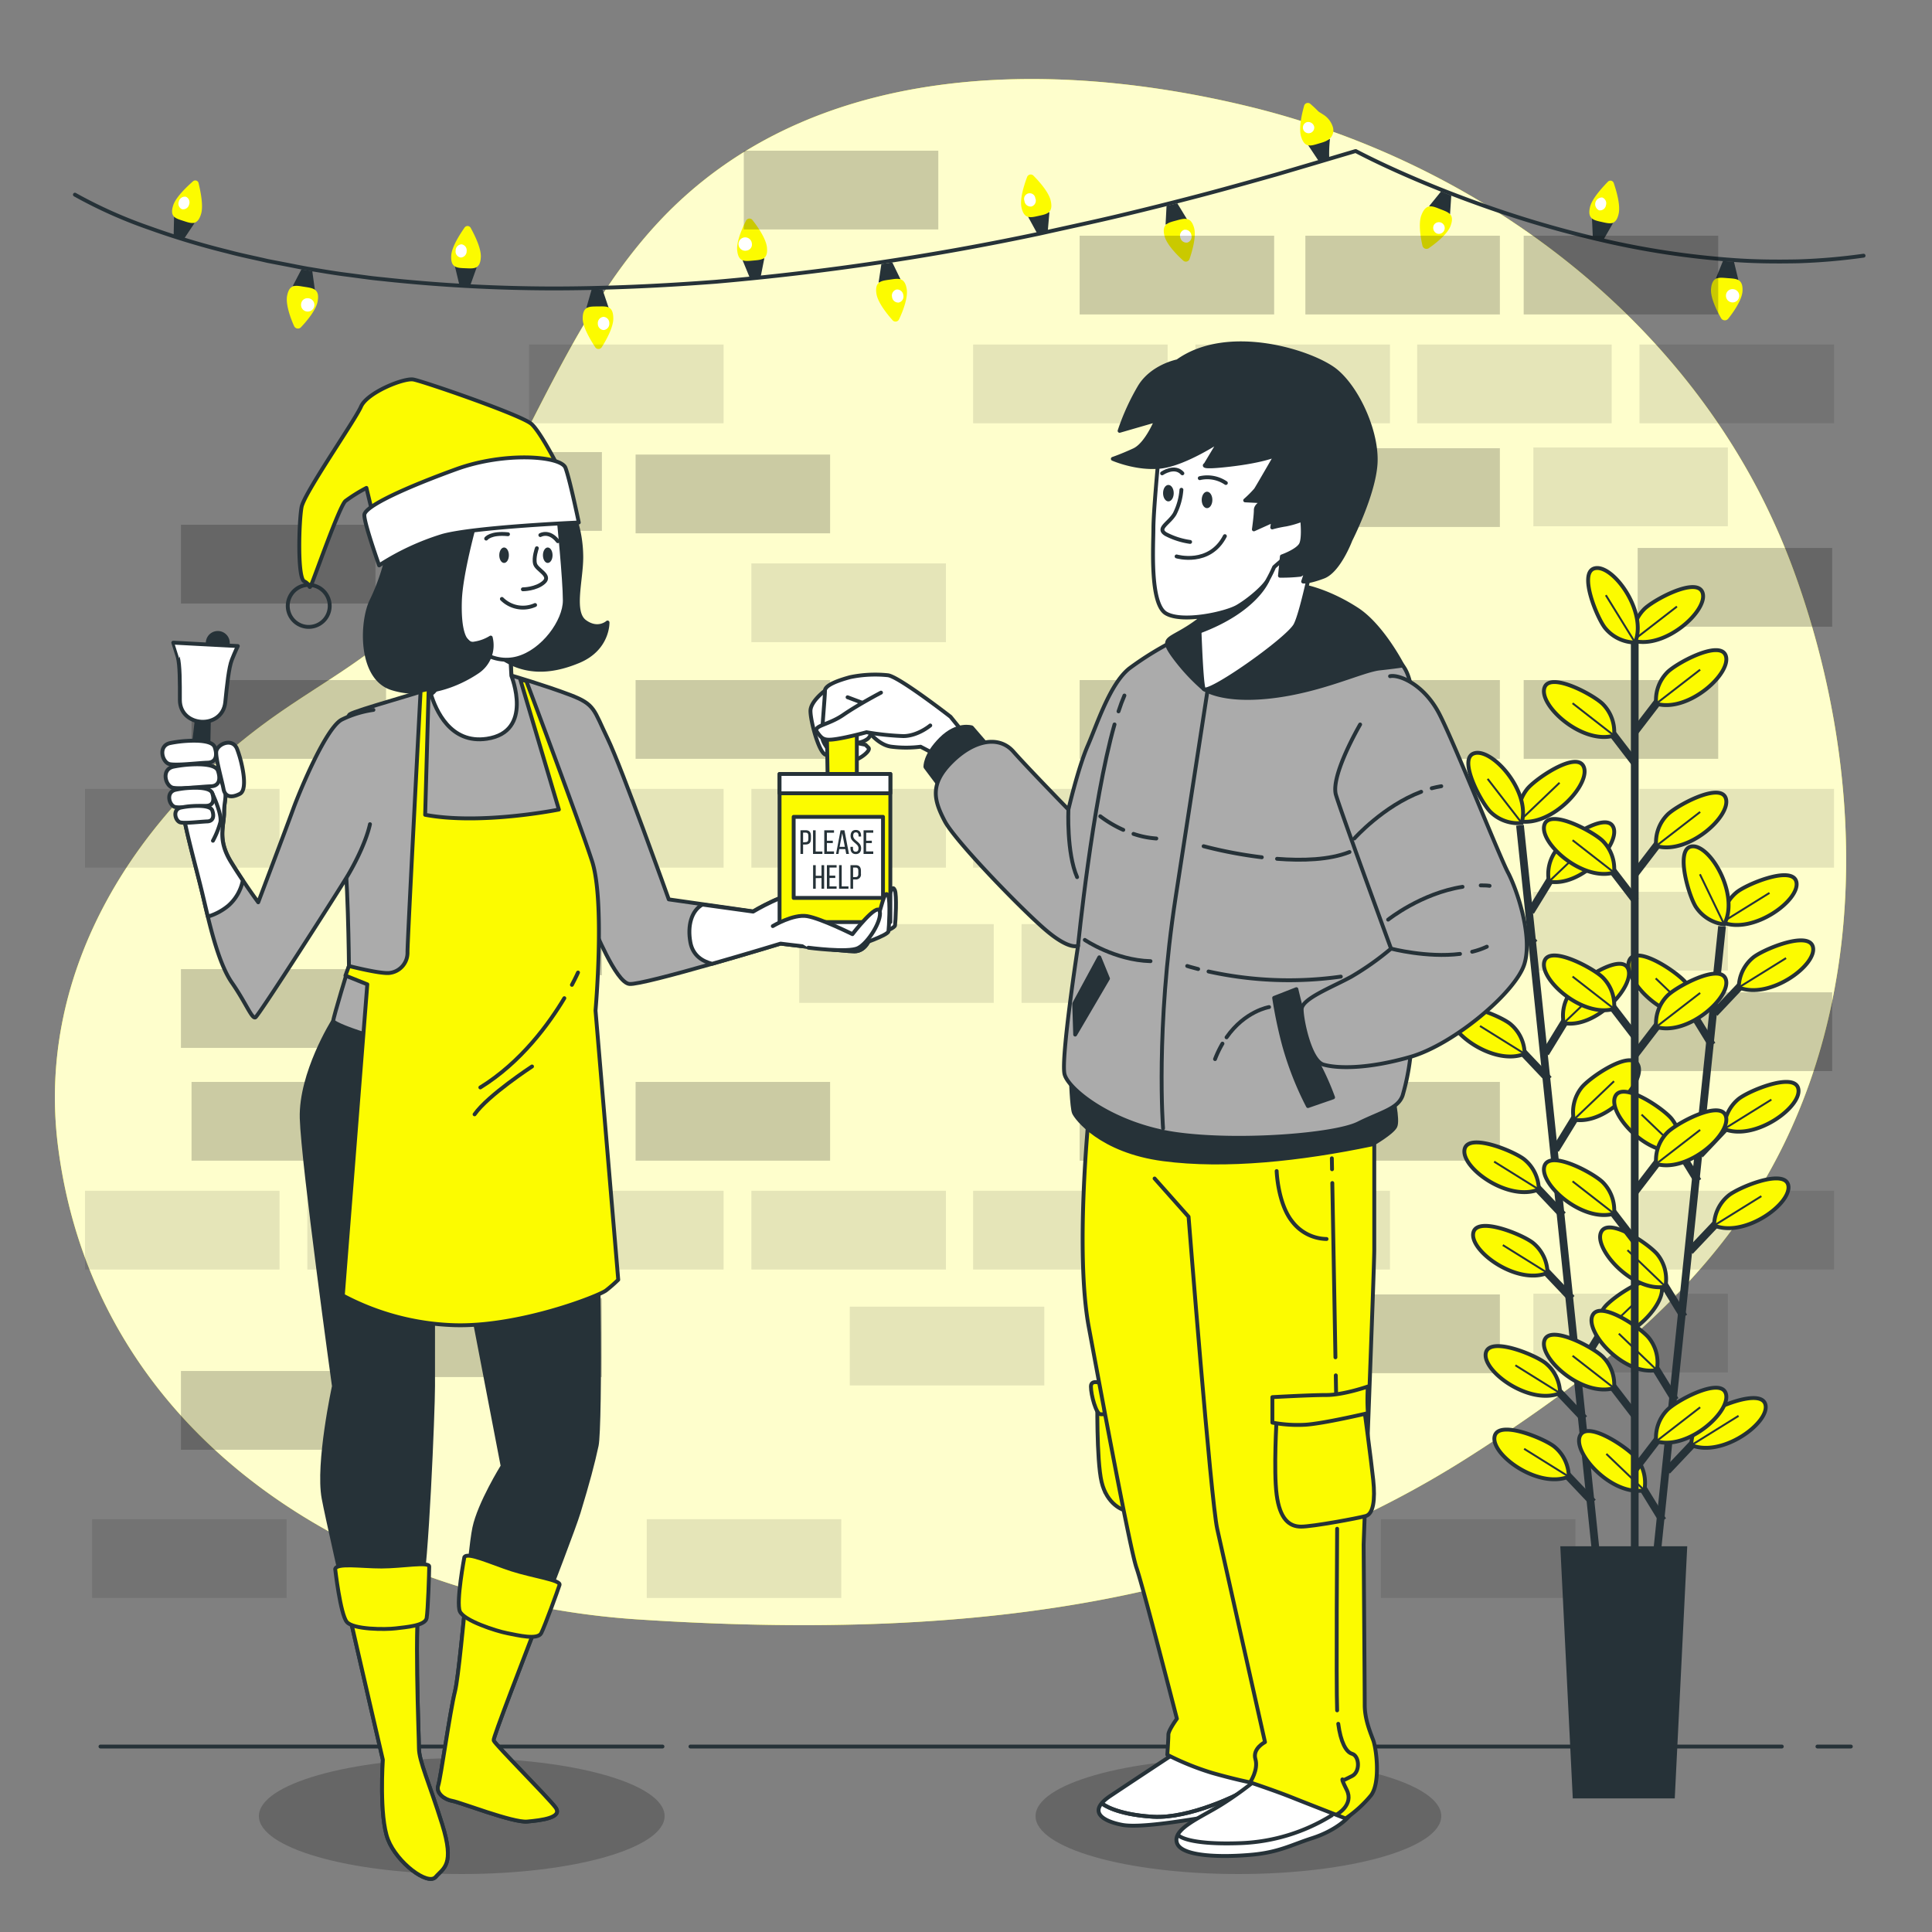 <svg xmlns="http://www.w3.org/2000/svg" viewBox="0 0 500 500"><rect x="0" y="0" width="500" height="500" fill="#808080" stroke="none"/><g id="freepik--background-simple--inject-12"><path d="M455,126.83C428.43,76.13,378,41,323.71,27.69,271.88,15,209.48,15.62,170.47,57.43c-25.69,27.53-36,65.86-58.65,95.59-11.27,14.78-25.37,21.54-40.14,31.88C35.7,210.11,9.23,250.68,15,296.56c9.7,76.71,79.68,117.91,150,122.54,92.94,6.11,159.22-6.31,215.52-42.29,29.25-18.69,58.41-40.87,76.26-71.56,27-46.41,25.89-104.95,8.43-154.78A178.75,178.75,0,0,0,455,126.83Z" style="fill:#FCFB00"></path><path d="M455,126.83C428.43,76.13,378,41,323.71,27.69,271.88,15,209.48,15.62,170.47,57.43c-25.69,27.53-36,65.86-58.65,95.59-11.27,14.78-25.37,21.54-40.14,31.88C35.7,210.11,9.23,250.68,15,296.56c9.7,76.71,79.68,117.91,150,122.54,92.94,6.11,159.22-6.31,215.52-42.29,29.25-18.69,58.41-40.87,76.26-71.56,27-46.41,25.89-104.95,8.43-154.78A178.75,178.75,0,0,0,455,126.83Z" style="fill:#fff;opacity:0.8"></path></g><g id="freepik--Floor--inject-12"><line x1="470.35" y1="452" x2="479" y2="452" style="fill:none;stroke:#263238;stroke-linecap:round;stroke-linejoin:round"></line><line x1="178.69" y1="452" x2="461.13" y2="452" style="fill:none;stroke:#263238;stroke-linecap:round;stroke-linejoin:round"></line><line x1="26" y1="452" x2="171.45" y2="452" style="fill:none;stroke:#263238;stroke-linecap:round;stroke-linejoin:round"></line></g><g id="freepik--Lights--inject-12"><path d="M19.39,50.38A120.69,120.69,0,0,0,38.67,59a204.44,204.44,0,0,0,20.26,6.12c3.41.93,6.88,1.6,10.31,2.41l5.2,1c1.73.34,3.46.69,5.21,1,3.48.56,6.95,1.19,10.46,1.61l5.25.7c1.75.24,3.51.38,5.26.58a417.47,417.47,0,0,0,42.28,2.23c14.12,0,28.23-.66,42.31-1.73A694,694,0,0,0,269,60.47c6.89-1.55,13.8-3,20.67-4.64s13.72-3.35,20.55-5.14S323.81,47,330.6,45.08l10.16-3,5.08-1.51,2.56-.76,1.28-.38.64-.19.32-.1c.1,0,.22-.1.31,0,5.09,2.65,10.22,5,15.44,7.23s10.49,4.29,15.82,6.21a277.8,277.8,0,0,0,32.58,9.62,217.63,217.63,0,0,0,33.58,5.07c5.65.43,11.32.47,17,.36a157.19,157.19,0,0,0,16.92-1.46" style="fill:none;stroke:#263238;stroke-linecap:round;stroke-linejoin:round"></path><path d="M47.65,61.77l-2.71-.87.11-4.85c1.77.56,3.52,1.15,5.3,1.68Z" style="fill:#263238"></path><path d="M52.05,55.33c-.92,3.11-2.54,2.51-4.55,1.85s-3.7-1-2.65-4.11c.73-2.15,3.57-4.79,5.11-6.16a.88.88,0,0,1,1.43.46C51.86,49.4,52.69,53.14,52.05,55.33Z" style="fill:#FCFB00"></path><path d="M48.94,52.93a1.59,1.59,0,0,1-1.86,1.21,1.56,1.56,0,0,1-.8-2,1.6,1.6,0,0,1,1.86-1.21A1.59,1.59,0,0,1,48.94,52.93Z" style="fill:#fff"></path><path d="M78,69.72l2.82.46L81.49,75c-1.91-.33-3.82-.6-5.72-1Z" style="fill:#263238"></path><path d="M74.3,76.57c.6-3.19,2.31-2.68,4.48-2.34s4,.5,3.44,3.7c-.35,2.26-2.89,5.25-4.38,6.81a1.08,1.08,0,0,1-1.69-.28C75.26,82.54,73.88,78.81,74.3,76.57Z" style="fill:#FCFB00"></path><path d="M77.93,78.63a1.64,1.64,0,0,1,1.76-1.45,1.73,1.73,0,1,1-1.76,1.45Z" style="fill:#fff"></path><polygon points="121.72 73.81 118.87 73.68 117.74 68.96 123.36 69.23 121.72 73.81" style="fill:#263238"></polygon><path d="M124.44,66.51c-.14,3.24-1.87,3-4,2.91s-3.87-.07-3.66-3.31c.15-2.28,2.26-5.49,3.46-7.23a.93.93,0,0,1,1.56.07C122.8,60.77,124.54,64.22,124.44,66.51Z" style="fill:#FCFB00"></path><path d="M120.77,65a1.62,1.62,0,0,1-1.53,1.65,1.57,1.57,0,0,1-1.32-1.79,1.61,1.61,0,0,1,1.52-1.63A1.57,1.57,0,0,1,120.77,65Z" style="fill:#fff"></path><path d="M153.09,75c.95,0,1.9,0,2.86,0l1.55,4.6c-1.92.09-3.84.09-5.76.11Z" style="fill:#263238"></path><path d="M150.8,82.44c0-3.24,1.73-3.11,3.92-3.13s3.94-.29,4,3c.08,2.29-1.83,5.73-3,7.55a1,1,0,0,1-1.68,0C152.89,88.08,150.83,84.73,150.8,82.44Z" style="fill:#FCFB00"></path><path d="M154.72,83.79A1.63,1.63,0,0,1,156.17,82a1.59,1.59,0,0,1,1.52,1.66,1.63,1.63,0,0,1-1.44,1.76A1.6,1.6,0,0,1,154.72,83.79Z" style="fill:#fff"></path><polygon points="196.87 71.59 194.03 71.85 192.18 67.35 197.81 66.83 196.87 71.59" style="fill:#263238"></polygon><path d="M198.48,64c.34,3.22-1.41,3.24-3.55,3.43s-3.86.5-4.15-2.72c-.21-2.28,1.39-5.81,2.33-7.68a1,1,0,0,1,1.58-.14C196,58.54,198.23,61.71,198.48,64Z" style="fill:#FCFB00"></path><path d="M194.58,63a1.57,1.57,0,0,1-1.27,1.83A1.73,1.73,0,1,1,194.58,63Z" style="fill:#fff"></path><polygon points="228.1 68.32 230.93 67.91 233.06 72.3 227.38 73.13 228.1 68.32" style="fill:#263238"></polygon><path d="M226.82,76c-.47-3.2,1.29-3.32,3.45-3.63s3.88-.72,4.39,2.47c.36,2.27-1.07,5.9-2,7.82a1,1,0,0,1-1.64.24C229.61,81.32,227.15,78.27,226.82,76Z" style="fill:#FCFB00"></path><path d="M230.86,76.82a1.59,1.59,0,0,1,1.2-1.9,1.62,1.62,0,0,1,1.72,1.48,1.58,1.58,0,0,1-1.2,1.9A1.61,1.61,0,0,1,230.86,76.82Z" style="fill:#fff"></path><path d="M271.17,59.74l-2.78.61-2.34-4.28c1.85-.34,3.69-.78,5.54-1.19Z" style="fill:#263238"></path><path d="M271.94,52c.68,3.16-1.05,3.4-3.15,3.87s-3.79.91-4.44-2.26c-.46-2.24.75-5.9,1.49-7.87a1,1,0,0,1,1.55-.34C268.86,46.86,271.45,49.73,271.94,52Z" style="fill:#FCFB00"></path><path d="M268,51.44a1.58,1.58,0,0,1-1.06,2A1.6,1.6,0,0,1,265.13,52a1.46,1.46,0,1,1,2.82-.58Z" style="fill:#fff"></path><polygon points="301.9 53.28 304.67 52.59 307.21 56.76 301.65 58.13 301.9 53.28" style="fill:#263238"></polygon><path d="M301.37,61.06c-.78-3.15,1-3.43,3.08-4s3.78-1.08,4.6,2c.57,2.22-.51,5.95-1.21,8a1,1,0,0,1-1.6.4C304.67,66.07,301.93,63.28,301.37,61.06Z" style="fill:#FCFB00"></path><path d="M305.46,61.47a1.59,1.59,0,0,1,1-2,1.61,1.61,0,0,1,1.85,1.3,1.58,1.58,0,0,1-1,2A1.62,1.62,0,0,1,305.46,61.47Z" style="fill:#fff"></path><path d="M344,40.85l-2.73.82-2.7-4.06,5.63-1.67A34,34,0,0,0,344,40.85Z" style="fill:#263238"></path><path d="M344.93,32.84A2.92,2.92,0,0,1,344,36a5.06,5.06,0,0,1-1.23.68c-.44.17-.93.31-1.45.46-2.06.62-3.7,1.25-4.61-1.85-.65-2.2.25-6,.82-8a1,1,0,0,1,1.53-.46c.4.35.88.77,1.38,1.25l.76.76c.3.24.75.46,1.08.71A5.78,5.78,0,0,1,344.93,32.84Z" style="fill:#FCFB00"></path><path d="M340.12,32.83a1.47,1.47,0,1,1-1.87-1.23A1.6,1.6,0,0,1,340.12,32.83Z" style="fill:#fff"></path><path d="M372.94,49.55l2.65,1.05-.32,4.85c-1.81-.67-3.6-1.4-5.4-2.11Z" style="fill:#263238"></path><path d="M367.92,55.53c1.22-3,2.81-2.19,4.86-1.39s3.76,1.28,2.62,4.32c-.8,2.15-3.9,4.58-5.67,5.8a1.08,1.08,0,0,1-1.59-.63C367.66,61.54,367,57.65,367.92,55.53Z" style="fill:#FCFB00"></path><path d="M371.06,58.28a1.51,1.51,0,1,1,.78,2.14A1.61,1.61,0,0,1,371.06,58.28Z" style="fill:#fff"></path><path d="M415,62c-.93-.22-1.86-.41-2.78-.64L412,56.49c1.8.46,3.62.86,5.44,1.26Z" style="fill:#263238"></path><path d="M418.92,55.26c-.68,3.16-2.33,2.64-4.41,2.18s-3.77-.78-3-3.92c.56-2.21,3.18-5,4.63-6.51a.91.91,0,0,1,1.49.34C418.3,49.32,419.4,53,418.92,55.26Z" style="fill:#FCFB00"></path><path d="M415.62,53.1a1.56,1.56,0,0,1-1.77,1.33,1.74,1.74,0,0,1,.8-3.32A1.6,1.6,0,0,1,415.62,53.1Z" style="fill:#fff"></path><path d="M445.9,67.54c1,.1,1.9.14,2.85.2l1.15,4.74c-1.95-.11-3.89-.23-5.83-.43Z" style="fill:#263238"></path><path d="M442.82,74.71c.31-3.23,2.08-2.9,4.29-2.73s4,.1,3.85,3.33c-.11,2.29-2.37,5.53-3.74,7.22a1.13,1.13,0,0,1-1.76-.11C444.36,80.53,442.6,77,442.82,74.71Z" style="fill:#FCFB00"></path><path d="M446.68,76.44a1.66,1.66,0,0,1,1.64-1.61,1.72,1.72,0,1,1-1.64,1.61Z" style="fill:#fff"></path></g><g id="freepik--Wall--inject-12"><rect x="394.33" y="176" width="50.34" height="20.38" style="opacity:0.2"></rect><rect x="423.83" y="256.81" width="50.34" height="20.38" style="opacity:0.2"></rect><rect x="337.83" y="176" width="50.34" height="20.38" style="opacity:0.2"></rect><rect x="337.83" y="231" width="50.34" height="20.38" style="opacity:0.2"></rect><rect x="105.43" y="232" width="50.34" height="20.38" style="opacity:0.2"></rect><rect x="424.3" y="204.16" width="50.34" height="20.38" style="opacity:0.1"></rect><rect x="396.83" y="230.81" width="50.34" height="20.38" style="opacity:0.1"></rect><rect x="279.41" y="176" width="50.34" height="20.38" style="opacity:0.2"></rect><rect x="251.84" y="204.16" width="50.34" height="20.38" style="opacity:0.1"></rect><rect x="309.38" y="204.16" width="50.34" height="20.38" style="opacity:0.1"></rect><rect x="164.49" y="176" width="50.34" height="20.38" style="opacity:0.2"></rect><rect x="136.92" y="204.16" width="50.34" height="20.38" style="opacity:0.1"></rect><rect x="194.46" y="204.16" width="50.34" height="20.38" style="opacity:0.1"></rect><rect x="49.57" y="176" width="50.34" height="20.38" style="opacity:0.2"></rect><rect x="46.83" y="250.81" width="50.34" height="20.38" style="opacity:0.2"></rect><rect x="22" y="204.16" width="50.34" height="20.38" style="opacity:0.1"></rect><rect x="79.54" y="204.16" width="50.34" height="20.38" style="opacity:0.1"></rect><rect x="394.33" y="61" width="50.34" height="20.38" style="opacity:0.2"></rect><rect x="423.83" y="141.81" width="50.34" height="20.38" style="opacity:0.2"></rect><rect x="337.83" y="61" width="50.34" height="20.38" style="opacity:0.2"></rect><rect x="337.83" y="116" width="50.34" height="20.38" style="opacity:0.2"></rect><rect x="105.43" y="117" width="50.34" height="20.38" style="opacity:0.2"></rect><rect x="366.76" y="89.16" width="50.34" height="20.38" style="opacity:0.1"></rect><rect x="424.3" y="89.16" width="50.34" height="20.38" style="opacity:0.1"></rect><rect x="396.83" y="115.81" width="50.34" height="20.38" style="opacity:0.1"></rect><rect x="279.41" y="61" width="50.34" height="20.38" style="opacity:0.2"></rect><rect x="251.84" y="89.16" width="50.34" height="20.38" style="opacity:0.1"></rect><rect x="309.38" y="89.16" width="50.34" height="20.38" style="opacity:0.1"></rect><rect x="192.49" y="39" width="50.34" height="20.38" style="opacity:0.2"></rect><rect x="136.92" y="89.16" width="50.34" height="20.38" style="opacity:0.1"></rect><rect x="164.49" y="117.64" width="50.34" height="20.38" style="opacity:0.2"></rect><rect x="194.46" y="145.81" width="50.34" height="20.38" style="opacity:0.1"></rect><rect x="46.83" y="135.81" width="50.34" height="20.38" style="opacity:0.2"></rect><rect x="337.83" y="280" width="50.34" height="20.38" style="opacity:0.2"></rect><rect x="337.83" y="335" width="50.34" height="20.38" style="opacity:0.2"></rect><rect x="105.43" y="336" width="50.34" height="20.38" style="opacity:0.2"></rect><rect x="424.3" y="308.17" width="50.34" height="20.38" style="opacity:0.1"></rect><rect x="396.83" y="334.81" width="50.34" height="20.38" style="opacity:0.1"></rect><rect x="279.41" y="280" width="50.34" height="20.38" style="opacity:0.2"></rect><rect x="251.84" y="308.17" width="50.34" height="20.38" style="opacity:0.1"></rect><rect x="309.38" y="308.17" width="50.34" height="20.38" style="opacity:0.1"></rect><rect x="285.38" y="366.17" width="50.34" height="20.38" style="opacity:0.1"></rect><rect x="357.38" y="393.17" width="50.34" height="20.38" style="opacity:0.1"></rect><rect x="167.38" y="393.17" width="50.34" height="20.38" style="opacity:0.1"></rect><rect x="23.83" y="393.17" width="50.34" height="20.38" style="opacity:0.1"></rect><rect x="206.84" y="239.16" width="50.34" height="20.38" style="opacity:0.1"></rect><rect x="264.38" y="239.16" width="50.34" height="20.38" style="opacity:0.1"></rect><rect x="164.49" y="280" width="50.34" height="20.38" style="opacity:0.2"></rect><rect x="136.92" y="308.17" width="50.34" height="20.38" style="opacity:0.1"></rect><rect x="219.92" y="338.17" width="50.34" height="20.38" style="opacity:0.1"></rect><rect x="194.46" y="308.17" width="50.34" height="20.38" style="opacity:0.1"></rect><rect x="49.57" y="280" width="50.34" height="20.38" style="opacity:0.2"></rect><rect x="46.83" y="354.81" width="50.34" height="20.38" style="opacity:0.2"></rect><rect x="22" y="308.17" width="50.34" height="20.38" style="opacity:0.1"></rect><rect x="79.54" y="308.17" width="50.34" height="20.38" style="opacity:0.1"></rect></g><g id="freepik--Plant--inject-12"><line x1="393.37" y1="213.59" x2="413.19" y2="403.55" style="fill:none;stroke:#263238;stroke-miterlimit:10;stroke-width:2px"></line><line x1="410" y1="367.19" x2="401.01" y2="357.7" style="fill:none;stroke:#263238;stroke-miterlimit:10;stroke-width:2px"></line><path d="M403.74,360.55a10.18,10.18,0,0,0-3.58-7.63c-2.3-2.06-14.44-7.17-15.6-2.89C383.31,354.68,395.74,363.81,403.74,360.55Z" style="fill:#FCFB00;stroke:#263238;stroke-miterlimit:10"></path><line x1="403.74" y1="360.55" x2="392.18" y2="353.34" style="fill:none;stroke:#263238;stroke-miterlimit:10;stroke-width:0.5px"></line><line x1="412.25" y1="388.8" x2="403.26" y2="379.31" style="fill:none;stroke:#263238;stroke-miterlimit:10;stroke-width:2px"></line><path d="M406,382.15a10.16,10.16,0,0,0-3.57-7.62c-2.31-2.06-14.45-7.17-15.6-2.9C385.56,376.29,398,385.42,406,382.15Z" style="fill:#FCFB00;stroke:#263238;stroke-miterlimit:10"></path><line x1="405.99" y1="382.15" x2="394.44" y2="374.95" style="fill:none;stroke:#263238;stroke-miterlimit:10;stroke-width:0.5px"></line><line x1="404.49" y1="314.48" x2="395.51" y2="304.98" style="fill:none;stroke:#263238;stroke-miterlimit:10;stroke-width:2px"></line><path d="M398.24,307.83a10.18,10.18,0,0,0-3.58-7.63c-2.31-2.06-14.45-7.16-15.6-2.89C377.81,302,390.23,311.1,398.24,307.83Z" style="fill:#FCFB00;stroke:#263238;stroke-miterlimit:10"></path><line x1="398.24" y1="307.83" x2="386.68" y2="300.63" style="fill:none;stroke:#263238;stroke-miterlimit:10;stroke-width:0.5px"></line><line x1="406.75" y1="336.08" x2="397.76" y2="326.59" style="fill:none;stroke:#263238;stroke-miterlimit:10;stroke-width:2px"></line><path d="M400.49,329.43a10.16,10.16,0,0,0-3.57-7.62c-2.31-2.06-14.45-7.17-15.6-2.89C380.06,323.57,392.49,332.7,400.49,329.43Z" style="fill:#FCFB00;stroke:#263238;stroke-miterlimit:10"></path><line x1="400.49" y1="329.43" x2="388.93" y2="322.23" style="fill:none;stroke:#263238;stroke-miterlimit:10;stroke-width:0.5px"></line><line x1="400.83" y1="279.38" x2="391.84" y2="269.89" style="fill:none;stroke:#263238;stroke-miterlimit:10;stroke-width:2px"></line><path d="M394.58,272.73a10.19,10.19,0,0,0-3.58-7.62c-2.31-2.06-14.45-7.17-15.6-2.89C374.15,266.87,386.57,276,394.58,272.73Z" style="fill:#FCFB00;stroke:#263238;stroke-miterlimit:10"></path><line x1="394.58" y1="272.73" x2="383.02" y2="265.53" style="fill:none;stroke:#263238;stroke-miterlimit:10;stroke-width:0.5px"></line><line x1="397.15" y1="244.13" x2="388.17" y2="234.64" style="fill:none;stroke:#263238;stroke-miterlimit:10;stroke-width:2px"></line><path d="M390.9,237.49a10.22,10.22,0,0,0-3.58-7.63c-2.31-2.06-14.45-7.16-15.6-2.89C370.47,231.62,382.89,240.76,390.9,237.49Z" style="fill:#FCFB00;stroke:#263238;stroke-miterlimit:10"></path><line x1="390.9" y1="237.49" x2="379.34" y2="230.28" style="fill:none;stroke:#263238;stroke-miterlimit:10;stroke-width:0.5px"></line><line x1="408.49" y1="354.41" x2="415.32" y2="343.27" style="fill:none;stroke:#263238;stroke-miterlimit:10;stroke-width:2px"></line><path d="M413.24,346.61a10.16,10.16,0,0,1,1.92-8.19c1.83-2.5,12.66-10,14.67-6.05C432,336.66,421.74,348.16,413.24,346.61Z" style="fill:#FCFB00;stroke:#263238;stroke-miterlimit:10"></path><line x1="413.24" y1="346.61" x2="423.64" y2="336.67" style="fill:none;stroke:#263238;stroke-miterlimit:10;stroke-width:0.5px"></line><line x1="402.55" y1="297.56" x2="409.39" y2="286.42" style="fill:none;stroke:#263238;stroke-miterlimit:10;stroke-width:2px"></line><path d="M407.3,289.76a10.15,10.15,0,0,1,1.93-8.19c1.83-2.5,12.65-10,14.66-6.05C426.08,279.81,415.81,291.31,407.3,289.76Z" style="fill:#FCFB00;stroke:#263238;stroke-miterlimit:10"></path><line x1="407.3" y1="289.76" x2="417.71" y2="279.82" style="fill:none;stroke:#263238;stroke-miterlimit:10;stroke-width:0.5px"></line><line x1="399.95" y1="272.58" x2="406.78" y2="261.43" style="fill:none;stroke:#263238;stroke-miterlimit:10;stroke-width:2px"></line><path d="M404.69,264.78a10.21,10.21,0,0,1,1.93-8.2c1.83-2.49,12.66-10,14.67-6C423.47,254.82,413.2,266.33,404.69,264.78Z" style="fill:#FCFB00;stroke:#263238;stroke-miterlimit:10"></path><line x1="404.69" y1="264.78" x2="415.1" y2="254.83" style="fill:none;stroke:#263238;stroke-miterlimit:10;stroke-width:0.5px"></line><line x1="396.12" y1="235.95" x2="402.96" y2="224.81" style="fill:none;stroke:#263238;stroke-miterlimit:10;stroke-width:2px"></line><path d="M400.87,228.15A10.15,10.15,0,0,1,402.8,220c1.83-2.5,12.65-10,14.66-6.06C419.65,218.2,409.38,229.7,400.87,228.15Z" style="fill:#FCFB00;stroke:#263238;stroke-miterlimit:10"></path><line x1="400.87" y1="228.15" x2="411.28" y2="218.21" style="fill:none;stroke:#263238;stroke-miterlimit:10;stroke-width:0.5px"></line><path d="M393.2,212.53a10.17,10.17,0,0,1,1.93-8.2c1.83-2.49,12.65-10,14.66-6.05C412,202.58,401.71,214.08,393.2,212.53Z" style="fill:#FCFB00;stroke:#263238;stroke-miterlimit:10"></path><line x1="393.2" y1="212.53" x2="403.61" y2="202.58" style="fill:none;stroke:#263238;stroke-miterlimit:10;stroke-width:0.5px"></line><path d="M393.8,213a10.17,10.17,0,0,1-7.95-2.77c-2.28-2.09-8.61-13.64-4.48-15.22C385.87,193.24,396.23,204.66,393.8,213Z" style="fill:#FCFB00;stroke:#263238;stroke-miterlimit:10"></path><line x1="393.8" y1="212.96" x2="385" y2="201.57" style="fill:none;stroke:#263238;stroke-miterlimit:10;stroke-width:0.5px"></line><line x1="445.66" y1="239.75" x2="425.94" y2="429.72" style="fill:none;stroke:#263238;stroke-miterlimit:10;stroke-width:2px"></line><line x1="430.3" y1="393.49" x2="423.46" y2="382.35" style="fill:none;stroke:#263238;stroke-miterlimit:10;stroke-width:2px"></line><path d="M425.55,385.69a10.19,10.19,0,0,0-1.93-8.19c-1.84-2.49-12.67-10-14.67-6C406.76,375.75,417,387.24,425.55,385.69Z" style="fill:#FCFB00;stroke:#263238;stroke-miterlimit:10"></path><line x1="425.55" y1="385.69" x2="415.72" y2="376.27" style="fill:none;stroke:#263238;stroke-miterlimit:10;stroke-width:0.5px"></line><line x1="435.77" y1="340.77" x2="428.93" y2="329.63" style="fill:none;stroke:#263238;stroke-miterlimit:10;stroke-width:2px"></line><path d="M431,333a10.19,10.19,0,0,0-1.93-8.19c-1.84-2.5-12.67-10-14.67-6C412.23,323,422.51,334.52,431,333Z" style="fill:#FCFB00;stroke:#263238;stroke-miterlimit:10"></path><line x1="431.02" y1="332.97" x2="421.19" y2="323.54" style="fill:none;stroke:#263238;stroke-miterlimit:10;stroke-width:0.5px"></line><line x1="433.53" y1="362.37" x2="426.69" y2="351.23" style="fill:none;stroke:#263238;stroke-miterlimit:10;stroke-width:2px"></line><path d="M428.78,354.58a10.2,10.2,0,0,0-1.94-8.2c-1.83-2.49-12.66-10-14.67-6C410,344.63,420.27,356.13,428.78,354.58Z" style="fill:#FCFB00;stroke:#263238;stroke-miterlimit:10"></path><line x1="428.78" y1="354.58" x2="418.95" y2="345.15" style="fill:none;stroke:#263238;stroke-miterlimit:10;stroke-width:0.5px"></line><line x1="439.41" y1="305.67" x2="432.57" y2="294.53" style="fill:none;stroke:#263238;stroke-miterlimit:10;stroke-width:2px"></line><path d="M434.66,297.88a10.17,10.17,0,0,0-1.93-8.2c-1.83-2.49-12.66-10-14.67-6C415.87,287.93,426.15,299.43,434.66,297.88Z" style="fill:#FCFB00;stroke:#263238;stroke-miterlimit:10"></path><line x1="434.66" y1="297.88" x2="424.83" y2="288.45" style="fill:none;stroke:#263238;stroke-miterlimit:10;stroke-width:0.5px"></line><line x1="443.07" y1="270.42" x2="436.23" y2="259.28" style="fill:none;stroke:#263238;stroke-miterlimit:10;stroke-width:2px"></line><path d="M438.32,262.63a10.21,10.21,0,0,0-1.93-8.2c-1.84-2.49-12.67-10-14.67-6C419.53,252.68,429.81,264.18,438.32,262.63Z" style="fill:#FCFB00;stroke:#263238;stroke-miterlimit:10"></path><line x1="438.32" y1="262.63" x2="428.49" y2="253.2" style="fill:none;stroke:#263238;stroke-miterlimit:10;stroke-width:0.5px"></line><line x1="431.45" y1="380.67" x2="440.44" y2="371.17" style="fill:none;stroke:#263238;stroke-miterlimit:10;stroke-width:2px"></line><path d="M437.71,374a10.19,10.19,0,0,1,3.57-7.63c2.31-2.06,14.44-7.18,15.6-2.9C458.13,368.14,445.71,377.28,437.71,374Z" style="fill:#FCFB00;stroke:#263238;stroke-miterlimit:10"></path><line x1="437.71" y1="374.02" x2="449.94" y2="366.42" style="fill:none;stroke:#263238;stroke-miterlimit:10;stroke-width:0.5px"></line><line x1="437.35" y1="323.81" x2="446.34" y2="314.32" style="fill:none;stroke:#263238;stroke-miterlimit:10;stroke-width:2px"></line><path d="M443.61,317.16a10.16,10.16,0,0,1,3.57-7.62c2.31-2.07,14.44-7.18,15.6-2.91C464,311.28,451.61,320.43,443.61,317.16Z" style="fill:#FCFB00;stroke:#263238;stroke-miterlimit:10"></path><line x1="443.61" y1="317.16" x2="455.84" y2="309.57" style="fill:none;stroke:#263238;stroke-miterlimit:10;stroke-width:0.5px"></line><line x1="439.95" y1="298.83" x2="448.93" y2="289.33" style="fill:none;stroke:#263238;stroke-miterlimit:10;stroke-width:2px"></line><path d="M446.2,292.18a10.19,10.19,0,0,1,3.57-7.63c2.31-2.06,14.45-7.18,15.6-2.9C466.63,286.3,454.2,295.44,446.2,292.18Z" style="fill:#FCFB00;stroke:#263238;stroke-miterlimit:10"></path><line x1="446.2" y1="292.18" x2="458.43" y2="284.58" style="fill:none;stroke:#263238;stroke-miterlimit:10;stroke-width:0.5px"></line><line x1="443.75" y1="262.2" x2="452.73" y2="252.7" style="fill:none;stroke:#263238;stroke-miterlimit:10;stroke-width:2px"></line><path d="M450,255.55a10.19,10.19,0,0,1,3.57-7.63c2.31-2.06,14.45-7.17,15.6-2.9C470.43,249.67,458,258.81,450,255.55Z" style="fill:#FCFB00;stroke:#263238;stroke-miterlimit:10"></path><line x1="450" y1="255.55" x2="462.23" y2="247.96" style="fill:none;stroke:#263238;stroke-miterlimit:10;stroke-width:0.5px"></line><path d="M445.71,238.68a10.16,10.16,0,0,1,3.57-7.62c2.31-2.07,14.44-7.18,15.6-2.91C466.14,232.8,453.71,242,445.71,238.68Z" style="fill:#FCFB00;stroke:#263238;stroke-miterlimit:10"></path><line x1="445.71" y1="238.68" x2="457.94" y2="231.09" style="fill:none;stroke:#263238;stroke-miterlimit:10;stroke-width:0.5px"></line><path d="M446.21,239.23a10.21,10.21,0,0,1-7.21-4.36c-1.81-2.51-5.62-15.11-1.25-15.81C442.51,218.3,450.3,231.61,446.21,239.23Z" style="fill:#FCFB00;stroke:#263238;stroke-miterlimit:10"></path><line x1="446.21" y1="239.23" x2="439.94" y2="226.26" style="fill:none;stroke:#263238;stroke-miterlimit:10;stroke-width:0.5px"></line><line x1="423.07" y1="162.39" x2="423.07" y2="402.62" style="fill:none;stroke:#263238;stroke-miterlimit:10;stroke-width:2px"></line><line x1="423.26" y1="366.5" x2="415.3" y2="356.13" style="fill:none;stroke:#263238;stroke-miterlimit:10;stroke-width:2px"></line><path d="M417.72,359.24a10.18,10.18,0,0,0-2.76-7.95c-2.08-2.29-13.63-8.63-15.22-4.5C398,351.29,409.42,361.66,417.72,359.24Z" style="fill:#FCFB00;stroke:#263238;stroke-miterlimit:10"></path><line x1="417.72" y1="359.24" x2="406.98" y2="350.88" style="fill:none;stroke:#263238;stroke-miterlimit:10;stroke-width:0.5px"></line><line x1="423.26" y1="321.36" x2="415.3" y2="310.98" style="fill:none;stroke:#263238;stroke-miterlimit:10;stroke-width:2px"></line><path d="M417.72,314.09a10.18,10.18,0,0,0-2.76-7.95c-2.08-2.29-13.63-8.63-15.22-4.49C398,306.14,409.42,316.51,417.72,314.09Z" style="fill:#FCFB00;stroke:#263238;stroke-miterlimit:10"></path><line x1="417.72" y1="314.09" x2="406.98" y2="305.73" style="fill:none;stroke:#263238;stroke-miterlimit:10;stroke-width:0.5px"></line><line x1="423.26" y1="268.35" x2="415.3" y2="257.98" style="fill:none;stroke:#263238;stroke-miterlimit:10;stroke-width:2px"></line><path d="M417.72,261.09a10.18,10.18,0,0,0-2.76-7.95c-2.08-2.29-13.63-8.63-15.22-4.5C398,253.14,409.42,263.51,417.72,261.09Z" style="fill:#FCFB00;stroke:#263238;stroke-miterlimit:10"></path><line x1="417.72" y1="261.09" x2="406.98" y2="252.73" style="fill:none;stroke:#263238;stroke-miterlimit:10;stroke-width:0.5px"></line><line x1="423.26" y1="233.07" x2="415.3" y2="222.69" style="fill:none;stroke:#263238;stroke-miterlimit:10;stroke-width:2px"></line><path d="M417.72,225.81a10.21,10.21,0,0,0-2.76-8c-2.08-2.29-13.63-8.63-15.22-4.49C398,217.85,409.42,228.23,417.72,225.81Z" style="fill:#FCFB00;stroke:#263238;stroke-miterlimit:10"></path><line x1="417.72" y1="225.81" x2="406.98" y2="217.44" style="fill:none;stroke:#263238;stroke-miterlimit:10;stroke-width:0.5px"></line><line x1="423.26" y1="197.63" x2="415.3" y2="187.25" style="fill:none;stroke:#263238;stroke-miterlimit:10;stroke-width:2px"></line><path d="M417.72,190.37a10.21,10.21,0,0,0-2.76-8c-2.08-2.29-13.63-8.63-15.22-4.49C398,182.41,409.42,192.79,417.72,190.37Z" style="fill:#FCFB00;stroke:#263238;stroke-miterlimit:10"></path><line x1="417.72" y1="190.37" x2="406.98" y2="182" style="fill:none;stroke:#263238;stroke-miterlimit:10;stroke-width:0.5px"></line><line x1="423.08" y1="380.29" x2="431.03" y2="369.91" style="fill:none;stroke:#263238;stroke-miterlimit:10;stroke-width:2px"></line><path d="M428.61,373a10.2,10.2,0,0,1,2.77-8c2.08-2.29,13.63-8.63,15.22-4.49C448.32,365.07,436.91,375.45,428.61,373Z" style="fill:#FCFB00;stroke:#263238;stroke-miterlimit:10"></path><line x1="428.61" y1="373.03" x2="440" y2="364.21" style="fill:none;stroke:#263238;stroke-miterlimit:10;stroke-width:0.5px"></line><line x1="423.08" y1="308.49" x2="431.03" y2="298.11" style="fill:none;stroke:#263238;stroke-miterlimit:10;stroke-width:2px"></line><path d="M428.61,301.22a10.17,10.17,0,0,1,2.77-8c2.08-2.29,13.63-8.63,15.22-4.5C448.32,293.27,436.91,303.64,428.61,301.22Z" style="fill:#FCFB00;stroke:#263238;stroke-miterlimit:10"></path><line x1="428.61" y1="301.22" x2="440" y2="292.41" style="fill:none;stroke:#263238;stroke-miterlimit:10;stroke-width:0.5px"></line><line x1="423.08" y1="273.05" x2="431.03" y2="262.67" style="fill:none;stroke:#263238;stroke-miterlimit:10;stroke-width:2px"></line><path d="M428.61,265.78a10.18,10.18,0,0,1,2.77-7.95c2.08-2.29,13.63-8.63,15.22-4.49C448.32,257.83,436.91,268.21,428.61,265.78Z" style="fill:#FCFB00;stroke:#263238;stroke-miterlimit:10"></path><line x1="428.61" y1="265.78" x2="440" y2="256.97" style="fill:none;stroke:#263238;stroke-miterlimit:10;stroke-width:0.5px"></line><line x1="423.08" y1="226.21" x2="431.03" y2="215.83" style="fill:none;stroke:#263238;stroke-miterlimit:10;stroke-width:2px"></line><path d="M428.61,218.94a10.17,10.17,0,0,1,2.77-7.95c2.08-2.29,13.63-8.63,15.22-4.49C448.32,211,436.91,221.36,428.61,218.94Z" style="fill:#FCFB00;stroke:#263238;stroke-miterlimit:10"></path><line x1="428.61" y1="218.94" x2="440" y2="210.13" style="fill:none;stroke:#263238;stroke-miterlimit:10;stroke-width:0.5px"></line><line x1="423.08" y1="189.38" x2="431.03" y2="179.01" style="fill:none;stroke:#263238;stroke-miterlimit:10;stroke-width:2px"></line><path d="M428.61,182.12a10.17,10.17,0,0,1,2.77-8c2.08-2.29,13.63-8.63,15.22-4.5C448.32,174.17,436.91,184.54,428.61,182.12Z" style="fill:#FCFB00;stroke:#263238;stroke-miterlimit:10"></path><line x1="428.61" y1="182.12" x2="440" y2="173.31" style="fill:none;stroke:#263238;stroke-miterlimit:10;stroke-width:0.5px"></line><path d="M422.6,165.79a10.2,10.2,0,0,1,2.77-8c2.08-2.29,13.63-8.63,15.22-4.49C442.32,157.83,430.9,168.21,422.6,165.79Z" style="fill:#FCFB00;stroke:#263238;stroke-miterlimit:10"></path><line x1="422.6" y1="165.79" x2="433.99" y2="156.97" style="fill:none;stroke:#263238;stroke-miterlimit:10;stroke-width:0.5px"></line><path d="M423.16,166.28a10.18,10.18,0,0,1-7.62-3.59c-2.06-2.31-7.15-14.46-2.87-15.6C417.32,145.84,426.44,158.28,423.16,166.28Z" style="fill:#FCFB00;stroke:#263238;stroke-miterlimit:10"></path><line x1="423.16" y1="166.28" x2="415.59" y2="154.03" style="fill:none;stroke:#263238;stroke-miterlimit:10;stroke-width:0.5px"></line><polygon points="432.95 464.93 407.51 464.93 404.33 400.68 436.13 400.68 432.95 464.93" style="fill:#263238;stroke:#263238;stroke-miterlimit:10"></polygon></g><g id="freepik--character-2--inject-12"><ellipse cx="320.5" cy="470" rx="52.5" ry="15" style="opacity:0.2"></ellipse><path d="M213.5,178.75s-3.75,2.75-3.75,5.25,2,10.25,3.75,11.25a16.76,16.76,0,0,0,7.5,1.5c1.5-.25,4.5-2.5,3.75-3.25l-.75-.75-2.5-.5a5.39,5.39,0,0,0,3-1c1.25-1,1.75-3.75,1.75-3.75s-1.75-4-3.75-4.5S213.5,178.75,213.5,178.75Z" style="fill:#fff;stroke:#263238;stroke-linecap:round;stroke-linejoin:round"></path><path d="M246,185.5s-13.5-10.5-16.25-10.75a32,32,0,0,0-9.75.5c-2.75.75-6.5,2-6.5,3.5s-.75,9.5-.75,11.75,3.25,5.5,4.5,5.5,1.75-.5,1.75-2-2.25-3.75-2.25-3.75l2-4,4,.25s3.5,6.25,8,6.75a30,30,0,0,0,7.5,0l6.25,3.25,5.75-5.75Z" style="fill:#fff;stroke:#263238;stroke-linecap:round;stroke-linejoin:round"></path><line x1="223.65" y1="182.06" x2="219.35" y2="180.45" style="fill:#fff;stroke:#263238;stroke-linecap:round;stroke-linejoin:round"></line><polygon points="214 190 214.25 204.75 221.75 205 221.75 189.75 214 190" style="fill:#FCFB00;stroke:#263238;stroke-linecap:round;stroke-linejoin:round"></polygon><path d="M228,179.25s-5.75,3-9.75,5.75-8,2.75-6.75,4.5,1.75,2.25,5,1.75,7.75-1.75,7.75-1.75a70.93,70.93,0,0,0,9.5,1c3.75,0,7-2.75,7-2.75" style="fill:#fff;stroke:#263238;stroke-linecap:round;stroke-linejoin:round"></path><path d="M256.25,193.75l-4.75-5.5s-3.75-1.25-8,3-4,7.25-4,7.25l3.75,5S251.25,193.75,256.25,193.75Z" style="fill:#263238;stroke:#263238;stroke-linecap:round;stroke-linejoin:round"></path><path d="M303.31,454.22s-9.46,6.23-15.91,10.53-1.5,6.66,3,7.52,15.69-1.07,20-1.72,17.4-4.3,19.12-6.45,1.72-4.29.43-4.94-19.34-5.8-21.27-5.8A30,30,0,0,0,303.31,454.22Z" style="fill:#fff;stroke:#263238;stroke-linecap:round;stroke-linejoin:round"></path><path d="M285.37,466.86s3.31,2.73,13,3.31,22.37-6,22.37-6" style="fill:none;stroke:#263238;stroke-linecap:round;stroke-linejoin:round"></path><path d="M285.37,466.86s3.31,2.73,13,3.31,22.37-6,22.37-6" style="fill:none;stroke:#263238;stroke-linecap:round;stroke-linejoin:round"></path><path d="M326.3,459.59A89.25,89.25,0,0,1,316,467.11c-5.58,3.44-12.67,6.24-11.39,9.89s12.25,3.65,19.35,3,10.31-2.58,15.68-4.3,9.68-4.94,10.75-7.52S329.31,459,326.3,459.59Z" style="fill:#fff;stroke:#263238;stroke-linecap:round;stroke-linejoin:round"></path><path d="M305,475s2.14,2.53,16.15,2a48.19,48.19,0,0,0,23.53-7.2" style="fill:none;stroke:#263238;stroke-linecap:round;stroke-linejoin:round"></path><path d="M284,361.3s-.27,16.48,1.1,22.25,5.5,7.42,6.59,7.42-4.94-31.32-4.94-31.32S283.42,359.93,284,361.3Z" style="fill:#FCFB00;stroke:#263238;stroke-linecap:round;stroke-linejoin:round"></path><path d="M285.62,358.28s-3.29-1.65-3.29.55S283.7,366,284.8,366h1.1Z" style="fill:#FCFB00;stroke:#263238;stroke-linecap:round;stroke-linejoin:round"></path><path d="M281.78,288.78s-3.58,35.44,0,54.67,10.71,57.68,12.36,62.35,10.44,39,10.44,39-2.2,3-2.2,4.12-.28,5.22-.28,5.22a71,71,0,0,0,11.54,4.67c5.77,1.65,9.89,2.47,9.89,2.47s6.59,2.2,10.71,3.85,14,5.49,14,5.49a31.34,31.34,0,0,0,6.59-6c2.48-3.3,1.38-12.09.55-14.29s-2.19-5.49-2.19-9.06-.28-40.38-.28-41.48,2.75-71.7,2.75-76.37V293.45c0-.82-15.93-.55-32.42-.55s-42-8.24-42-8.24Z" style="fill:#FCFB00;stroke:#263238;stroke-linecap:round;stroke-linejoin:round"></path><path d="M298.81,305l8.79,9.89s5.77,73.34,7.41,80.76,12.37,55.21,12.37,55.21-3.3,1.65-2.48,4.4-1.37,6-1.37,6" style="fill:none;stroke:#263238;stroke-linecap:round;stroke-linejoin:round"></path><path d="M330.4,367.07s-.83,13.46,0,19.78,3.29,8.24,6.31,8.24,14.84-2.2,16.76-2.75,2.47-4.12,1.92-9.34-2.47-19.5-2.47-19.5S340.84,366.79,330.4,367.07Z" style="fill:#FCFB00;stroke:#263238;stroke-linecap:round;stroke-linejoin:round"></path><path d="M354,358.83s-6.32,2.2-10.71,2.2-14,.55-14,.55v6.59a35.55,35.55,0,0,0,8.51.55c4.67-.28,16.21-3,16.21-3A53.08,53.08,0,0,1,354,358.83Z" style="fill:#FCFB00;stroke:#263238;stroke-linecap:round;stroke-linejoin:round"></path><path d="M330.4,303.07s.27,8.51,4.12,13.18a11.43,11.43,0,0,0,8.79,4.4" style="fill:none;stroke:#263238;stroke-linecap:round;stroke-linejoin:round"></path><line x1="345.7" y1="355.94" x2="345.78" y2="360.48" style="fill:none;stroke:#263238;stroke-linecap:round;stroke-linejoin:round"></line><line x1="344.8" y1="306.17" x2="345.61" y2="351.27" style="fill:none;stroke:#263238;stroke-linecap:round;stroke-linejoin:round"></line><line x1="344.68" y1="299.77" x2="344.73" y2="302.6" style="fill:none;stroke:#263238;stroke-linecap:round;stroke-linejoin:round"></line><path d="M346.34,446.12c.61,4.67,2,7.31,3.56,7.75,1.92.55,2.2,4.67,0,5.77l-2.2,1.1s-1.1-1.37.83,2.47-2.48,6.32-2.48,6.32" style="fill:none;stroke:#263238;stroke-linecap:round;stroke-linejoin:round"></path><path d="M346.05,395.64s-.27,40.1,0,47" style="fill:none;stroke:#263238;stroke-linecap:round;stroke-linejoin:round"></path><path d="M277.11,278.62s.27,8,.82,9.34S284.8,297.85,301,300s35.71,0,54.12-3.84c0,0,5.22-3,6-4.67s-.82-8.52-.82-8.52-21.43,5.5-37.36,5.5-38.73-8.79-42-9.89S277.11,278.62,277.11,278.62Z" style="fill:#263238;stroke:#263238;stroke-linecap:round;stroke-linejoin:round"></path><path d="M305,165.25A81.37,81.37,0,0,0,292.25,173c-5,4-8.25,14.25-10.75,20s-5,16.5-5,16.5-10.5-10.75-14.25-15-10.25-3-16,2.75-4.5,10-1.75,15.25S265,236,271,241s8,3.75,8,3.75S274.5,274,275.5,278s12.75,13.25,29,15.5,41,.25,47-2.75S361.75,287,363,283.5a59.69,59.69,0,0,0,2-10s2.75-77.25,1.5-87.25-2-13.25-5-15.5-13.5-4.75-23.25-5S305,165.25,305,165.25Z" style="fill:#ababab;stroke:#263238;stroke-linecap:round;stroke-linejoin:round"></path><path d="M335.5,256s3.5,15,6,20a68.45,68.45,0,0,1,3.5,8l-6.5,2.25a82.14,82.14,0,0,1-6.25-16,114.57,114.57,0,0,1-2.5-12Z" style="fill:#263238;stroke:#263238;stroke-linecap:round;stroke-linejoin:round"></path><polygon points="284.5 247.75 286.75 253.25 278.25 267.75 278 259.75 284.5 247.75" style="fill:#263238;stroke:#263238;stroke-linecap:round;stroke-linejoin:round"></polygon><path d="M312.5,178.75s-3,19.5-8.25,53.5S301,292,301,292" style="fill:none;stroke:#263238;stroke-linecap:round;stroke-linejoin:round"></path><path d="M330.5,222.26c6.53.51,13.52.31,18.75-1.76" style="fill:none;stroke:#263238;stroke-linecap:round;stroke-linejoin:round"></path><path d="M311.5,219a114.23,114.23,0,0,0,15.05,2.86" style="fill:none;stroke:#263238;stroke-linecap:round;stroke-linejoin:round"></path><path d="M289.47,184.1c.49-1.51,1-2.89,1.53-4.1" style="fill:none;stroke:#263238;stroke-linecap:round;stroke-linejoin:round"></path><path d="M279,244.75s3.65-36.89,9.44-57.27" style="fill:none;stroke:#263238;stroke-linecap:round;stroke-linejoin:round"></path><path d="M293.35,215.81a23.39,23.39,0,0,0,5.9,1.19" style="fill:none;stroke:#263238;stroke-linecap:round;stroke-linejoin:round"></path><path d="M284.75,211.25a30.43,30.43,0,0,0,5.95,3.52" style="fill:none;stroke:#263238;stroke-linecap:round;stroke-linejoin:round"></path><path d="M280.75,243.25s7.75,5.25,17,5.5" style="fill:none;stroke:#263238;stroke-linecap:round;stroke-linejoin:round"></path><path d="M312.77,251.42A96.61,96.61,0,0,0,347,252.75" style="fill:none;stroke:#263238;stroke-linecap:round;stroke-linejoin:round"></path><path d="M307.25,250s1,.33,2.83.79" style="fill:none;stroke:#263238;stroke-linecap:round;stroke-linejoin:round"></path><path d="M276.5,209.5s-.5,11.25,2.25,17.5" style="fill:none;stroke:#263238;stroke-linecap:round;stroke-linejoin:round"></path><path d="M316.37,270.09a27.72,27.72,0,0,0-1.92,4" style="fill:#fff;stroke:#263238;stroke-linecap:round;stroke-linejoin:round"></path><path d="M328.43,260.63s-6.23,1-11,7.83" style="fill:none;stroke:#263238;stroke-linecap:round;stroke-linejoin:round"></path><path d="M311.5,178.25s4.5,3.5,17.5,2,23.5-6.75,28-7.25,6-.75,6-.75-5.25-10.25-11.75-14.5-13.5-6.5-17.75-6.5-16,3.75-23.25,9.25-10.25,4-6.75,9A50.77,50.77,0,0,0,311.5,178.25Z" style="fill:#263238;stroke:#263238;stroke-linecap:round;stroke-linejoin:round"></path><path d="M310.25,157.75s.5,18.5,1.25,20.5,21.75-12.75,23.75-16.5S341,138.5,341,138.5s-8.75,1.75-11.75,3.75-7.25,7.75-11.75,10A25.07,25.07,0,0,0,310.25,157.75Z" style="fill:#fff;stroke:#263238;stroke-linecap:round;stroke-linejoin:round"></path><path d="M328,150.25l-9.71,1.57c-.26.15-.53.3-.79.43a25.07,25.07,0,0,0-7.25,5.5s.07,2.46.19,5.68C325,158,328,150.25,328,150.25Z" style="fill:#263238;stroke:#263238;stroke-linecap:round;stroke-linejoin:round"></path><path d="M299.75,119.25s-1.25,13.25-1.25,17.5-1,19.5,3.25,22,15.5,0,18.5-1.75,6.75-5,7.75-6.75a38.89,38.89,0,0,0,1.75-3.5,48.63,48.63,0,0,1,4-3.25c1.5-1,5-.25,6.25-4.5s2.5-5.75,1.25-10.25-5.5-12-7.75-14-15-7.5-20.5-5.25S300.5,115.5,299.75,119.25Z" style="fill:#fff;stroke:#263238;stroke-linecap:round;stroke-linejoin:round"></path><path d="M305.75,126.75A16.48,16.48,0,0,1,304,133c-1.5,2.5-4.75,3.75-2.25,5.25a19.42,19.42,0,0,0,6.25,2" style="fill:none;stroke:#263238;stroke-linecap:round;stroke-linejoin:round"></path><path d="M304.5,144s8.5,2.5,12.5-5.25" style="fill:none;stroke:#263238;stroke-linecap:round;stroke-linejoin:round"></path><ellipse cx="312.38" cy="129.38" rx="1.38" ry="2.13" style="fill:#263238"></ellipse><ellipse cx="302.38" cy="127.63" rx="1.38" ry="2.13" style="fill:#263238"></ellipse><path d="M310.5,123.75a8.56,8.56,0,0,1,6.75,1.25" style="fill:none;stroke:#263238;stroke-linecap:round;stroke-linejoin:round"></path><path d="M300.75,122.5s3.25-2.25,5.25,0" style="fill:none;stroke:#263238;stroke-linecap:round;stroke-linejoin:round"></path><path d="M304.75,93.5s-6.5,1.25-9.75,6.5a59.76,59.76,0,0,0-5.25,11.5l9.5-2.75s-2.5,6.25-5.75,7.75-5.5,2.25-5.5,2.25,6.25,2.75,12.5,2S315.75,114,315.75,114L312,120.25s-2,1,6.5,0,11.75-2.5,11.75-2.5-4.75,8.25-5.25,9a27.73,27.73,0,0,1-2.75,2.75l5,.25S325,130.5,325,132s-.5,5-.5,5l5-2.25-.25,1.75a30.2,30.2,0,0,1,3.5-.75A23.56,23.56,0,0,0,337,134.5s.5,4.5-.25,6.25-5,3.25-5,3.25l-.5,5a42.55,42.55,0,0,0,5.25-.25c.75-.25,2-2,2-2l-1.25,3.75s1.25.25,5.25-1.25,7-9.5,7-9.5S355.5,128,356,120s-4.5-19.25-10.25-24S318,84,304.75,93.5Z" style="fill:#263238;stroke:#263238;stroke-linecap:round;stroke-linejoin:round"></path><path d="M352,187.5s-7.75,13.25-6.25,18.25S360,245.5,360,245.5a72.58,72.58,0,0,1-10.25,7.25c-5,2.75-12.88,5.72-12.88,8.47s2.15,13.3,5.65,14.3,11.23,1.23,22.48-2,27.25-16.75,29.5-24-2-19.5-4.25-23.75-13.75-33.25-17.75-41S362,174.5,359.75,175" style="fill:#ababab;stroke:#263238;stroke-linecap:round;stroke-linejoin:round"></path><path d="M381,246.31a19.71,19.71,0,0,0,3.79-1.31" style="fill:none;stroke:#263238;stroke-linecap:round;stroke-linejoin:round"></path><path d="M360,245.5s9.26,2.43,17.85,1.37" style="fill:none;stroke:#263238;stroke-linecap:round;stroke-linejoin:round"></path><path d="M370.53,204c.81-.21,1.64-.39,2.47-.53" style="fill:none;stroke:#263238;stroke-linecap:round;stroke-linejoin:round"></path><path d="M350.5,217s7.48-8.39,17.3-12.09" style="fill:none;stroke:#263238;stroke-linecap:round;stroke-linejoin:round"></path><path d="M383.21,229.14c.76,0,1.52,0,2.29.11" style="fill:none;stroke:#263238;stroke-linecap:round;stroke-linejoin:round"></path><path d="M359.25,238s8.53-6.82,19.25-8.49" style="fill:none;stroke:#263238;stroke-linecap:round;stroke-linejoin:round"></path></g><g id="freepik--character-1--inject-12"><ellipse cx="119.5" cy="470" rx="52.5" ry="15" style="opacity:0.2"></ellipse><path d="M86.23,264.25s-8.48,13.5-8.15,25.17,8.34,69.33,8.34,69.33-4.34,20-2.67,29,15.33,67.67,15.33,67.67-1,14.66,1.34,20.66,10.33,12,12.33,9.67,5-3,1.67-13.67-6-16.33-6-19.66-1.34-34,.33-40.34,3.33-47,3.33-53.33V336.08l3-34.66,15,78s-6,9.66-7.33,16-3.67,37-5,42.33-3.67,22.33-4.33,24.33,1.66,3.67,3.66,4,15.67,5.67,19.34,5.34,9.33-1,7.33-3.67-15.67-16.33-16-17.33,19.67-51.34,22-59,3.67-12.67,4.67-17.34,1-61.33-1.67-84.66-2.05-26.08-2.05-26.08l-59.62-7.26Z" style="fill:#263238;stroke:#263238;stroke-linecap:round;stroke-linejoin:round"></path><path d="M116.32,160.2s-.91,5-1.36,10.86-2.26,6.33-4.07,7.23-18.55,5.43-20.36,6.56S87.37,209.51,88.72,217s1.59,33,1.59,33-4.08,13.34-4.08,14.25,17.42,7.91,37.1,7.69,26.69-5.66,27.37-8.6,2.94-22.39,2.94-23.07,5.64,14,9.24,14.38S202,244.21,202,244.21s16.17,2,19.14,2,4.77-3.79,3.95-5.76-13.42-8.89-17.48-9.34-12.71,4.76-12.71,4.76l-21.82-3.11s-12.21-34.16-15.83-41.62-3.17-8.82-9.73-11.31-15.15-5-15.15-5l-.45-8.37Z" style="fill:#ababab;stroke:#263238;stroke-linecap:round;stroke-linejoin:round"></path><path d="M224.11,243s7.38-2.46,7.52-3.5.51-7.91-.06-9.15-1-.14-2.06,3.45-2.45,4.88-5.6,6.16S224.11,243,224.11,243Z" style="fill:#fff;stroke:#263238;stroke-linecap:round;stroke-linejoin:round"></path><path d="M207.62,231.16c-4.05-.45-12.71,4.76-12.71,4.76l-13.14-1.82c-2.86,1.63-3.89,5.5-3.1,9.78.63,3.39,3.09,4.91,5.63,5.55,9.15-2.61,17.71-5.22,17.71-5.22s16.17,2,19.14,2,4.77-3.79,3.95-5.76S211.68,231.61,207.62,231.16Z" style="fill:#fff;stroke:#263238;stroke-linecap:round;stroke-linejoin:round"></path><rect x="201.75" y="200.3" width="28.67" height="38.33" style="fill:#FCFB00;stroke:#263238;stroke-linecap:round;stroke-linejoin:round"></rect><rect x="205.4" y="211.4" width="23.12" height="20.98" style="fill:#fff;stroke:#263238;stroke-linecap:round;stroke-linejoin:round"></rect><path d="M208.5,214.86c1,0,1.37.56,1.37,1.49v.74c0,1-.45,1.47-1.42,1.47h-.61V221h-.68v-6.12Zm-.05,3.09c.5,0,.75-.24.75-.82v-.81c0-.56-.2-.84-.7-.84h-.66V218Z" style="fill:#263238"></path><path d="M210.41,221v-6.12h.68v5.49h1.75V221Z" style="fill:#263238"></path><path d="M215.53,217.57v.61H214v2.17h1.84V221h-2.52v-6.12h2.52v.62H214v2.09Z" style="fill:#263238"></path><path d="M217.2,219.74,217,221h-.63l1.17-6.12h1l1.17,6.12H219l-.23-1.24Zm.09-.58h1.36l-.69-3.54Z" style="fill:#263238"></path><path d="M222.85,216.32v.17h-.65v-.2c0-.55-.21-.88-.7-.88s-.7.33-.7.87c0,1.37,2.06,1.5,2.06,3.23,0,.92-.45,1.53-1.38,1.53s-1.38-.61-1.38-1.53v-.35h.64v.38c0,.55.23.88.72.88s.72-.33.72-.88c0-1.36-2.05-1.49-2.05-3.22,0-.94.44-1.53,1.36-1.53S222.85,215.4,222.85,216.32Z" style="fill:#263238"></path><path d="M225.63,217.57v.61h-1.49v2.17H226V221h-2.51v-6.12H226v.62h-1.83v2.09Z" style="fill:#263238"></path><path d="M211.11,227.26V230h-.68V223.9h.68v2.75h1.5V223.9h.68V230h-.68v-2.76Z" style="fill:#263238"></path><path d="M216.17,226.61v.61h-1.49v2.18h1.83V230H214V223.9h2.51v.62h-1.83v2.09Z" style="fill:#263238"></path><path d="M217.15,230V223.9h.68v5.5h1.75V230Z" style="fill:#263238"></path><path d="M221.43,223.9c1,0,1.38.57,1.38,1.49v.74a1.28,1.28,0,0,1-1.43,1.47h-.6V230h-.68V223.9Zm-.05,3.09c.51,0,.75-.23.75-.82v-.81c0-.56-.2-.84-.7-.84h-.65V227Z" style="fill:#263238"></path><rect x="201.75" y="200.3" width="28.67" height="5" style="fill:#fff;stroke:#263238;stroke-linecap:round;stroke-linejoin:round"></rect><path d="M222.41,244.53s7.38-2.46,7.52-3.5.52-7.91-.06-9.16-1.05-.13-2.05,3.45-2.46,4.89-5.61,6.17S222.41,244.53,222.41,244.53Z" style="fill:#fff;stroke:#263238;stroke-linecap:round;stroke-linejoin:round"></path><path d="M200,239.67s5.26-3.18,8.88-2.57,11.73,4.66,11.73,4.66,6.47-8.39,7.07-5.92-3.07,8.27-5.65,9.53-12.82-.11-12.82-.11" style="fill:#fff;stroke:#263238;stroke-linecap:round;stroke-linejoin:round"></path><path d="M126,191.19c12.22-1.81,6.34-16.29,6.34-16.29l-.46-8.37-15.6-6.33s-.91,5-1.36,10.86c-.39,5.13-1.82,7.5-3.38,8.63C112.76,183.67,116.51,192.6,126,191.19Z" style="fill:#fff;stroke:#263238;stroke-linecap:round;stroke-linejoin:round"></path><path d="M148.44,133.06a32.55,32.55,0,0,1,2,11.08c0,6.11-2.49,14.25.91,16.74s5.88.22,5.88.22.22,6.79-7.47,10-14,2.94-19.67-.68-5.66-13.35-5.66-21.72.45-13.79.68-14.47,22.39-.68,22.39-.68Z" style="fill:#263238;stroke:#263238;stroke-linecap:round;stroke-linejoin:round"></path><path d="M144.59,134.41s1.58,15.61,1.58,21-5.65,13.12-12.21,14.93-12.89-2.72-17.64-10.18-.91-23.75-.91-23.75S138.48,133.06,144.59,134.41Z" style="fill:#fff;stroke:#263238;stroke-linecap:round;stroke-linejoin:round"></path><path d="M138.94,141.88s-.91,2.49-.46,4.07,4.3,2.94,2.27,4.75-5.43,1.81-5.43,1.81" style="fill:none;stroke:#263238;stroke-linecap:round;stroke-linejoin:round"></path><path d="M129.89,155a7.71,7.71,0,0,0,8.59,1.58" style="fill:none;stroke:#263238;stroke-linecap:round;stroke-linejoin:round"></path><path d="M131.7,143.69c0,1.12-.56,2-1.25,2s-1.24-.91-1.24-2,.56-2,1.24-2S131.7,142.56,131.7,143.69Z" style="fill:#263238"></path><path d="M143,143.69c0,1.12-.56,2-1.25,2s-1.24-.91-1.24-2,.56-2,1.24-2S143,142.56,143,143.69Z" style="fill:#263238"></path><path d="M125.82,139.39s1.13-1.58,5.65-1.13" style="fill:none;stroke:#263238;stroke-linecap:round;stroke-linejoin:round"></path><path d="M139.84,138.48s2.26-1.35,4.53,1.59" style="fill:none;stroke:#263238;stroke-linecap:round;stroke-linejoin:round"></path><path d="M122.88,135.54s-3.62,12.9-3.85,19.91.91,11.76,3.85,11.08A11,11,0,0,0,127,165a8.21,8.21,0,0,1-3.39,8.82c-5,3.39-13.58,7-22.17,4.3s-7.92-17.64-5.2-22.85a54.81,54.81,0,0,0,4.29-12.89C100.94,140.52,115.19,133.06,122.88,135.54Z" style="fill:#263238;stroke:#263238;stroke-linecap:round;stroke-linejoin:round"></path><path d="M144.59,121.07s-4.52-9-7-11.31S109.53,98.68,107,98.22s-12,3.4-13.57,7-14.7,22.39-15.38,26-1.13,18.32.68,19.22,1.13,2.26,1.81.91S87.82,131,89.4,129.66a41.78,41.78,0,0,1,5.43-3.39l1.58,6.56s21-7.46,28.05-9.05S144.59,121.07,144.59,121.07Z" style="fill:#FCFB00;stroke:#263238;stroke-linecap:round;stroke-linejoin:round"></path><path d="M98.12,146.32a65.77,65.77,0,0,1,16.46-7.66c8.42-2.3,35.21-3.44,35.21-3.44s-2.3-11.1-3.45-14.16-15.69-4.21-28.32.38S94.29,131,94.29,133.3,98.12,146.32,98.12,146.32Z" style="fill:#fff;stroke:#263238;stroke-linecap:round;stroke-linejoin:round"></path><path d="M85.33,156.81a5.43,5.43,0,1,1-5.43-5.43A5.43,5.43,0,0,1,85.33,156.81Z" style="fill:none;stroke:#263238;stroke-linecap:round;stroke-linejoin:round"></path><path d="M108.85,178.75s-3.39,64.46-3.39,67.63a5.26,5.26,0,0,1-4.75,5.43c-2.49.22-10.4-1.81-10.4-1.81l-.91,2.48,5.66,2.27-6.34,80.52a65.62,65.62,0,0,0,29,7.69c16.73.45,37.09-7.47,39.13-9A37.19,37.19,0,0,0,160,331.2l-5.88-69.67s2.49-28.27-.9-38.68-17-46.59-17-46.59l-1.58-.45,10,33.7s-20.13,4.07-34.61,1.36l.91-32.58Z" style="fill:#FCFB00;stroke:#263238;stroke-linecap:round;stroke-linejoin:round"></path><path d="M146.05,258.33c-3.94,6.58-11.19,16.59-21.74,23.1" style="fill:none;stroke:#263238;stroke-linecap:round;stroke-linejoin:round"></path><path d="M149.59,251.69s-.53,1.21-1.58,3.19" style="fill:none;stroke:#263238;stroke-linecap:round;stroke-linejoin:round"></path><path d="M137.69,276s-11.4,7.44-14.87,12.39" style="fill:none;stroke:#263238;stroke-linecap:round;stroke-linejoin:round"></path><path d="M96.64,183.72a27.34,27.34,0,0,0-8.14,2.49c-4.07,2-10.86,18.32-12.67,23.3s-9,24-9,24-3.39-4.52-7-10.4S58,213.81,58,210.19s1.13-4.07-.68-7.92-5-4.75-7-4.07-3.84,5.2-3.17,10.63S51,225.34,52.53,231.9s3.85,17.19,7.47,22.39,5.2,9.5,6.1,9,21.72-33,24-36.87,4.75-9.05,5.65-13.12" style="fill:#ababab;stroke:#263238;stroke-linecap:round;stroke-linejoin:round"></path><path d="M59.77,223.08C56.15,217.2,58,213.81,58,210.19s1.13-4.07-.68-7.92-5-4.75-7-4.07-3.84,5.2-3.17,10.63S51,225.34,52.53,231.9c.38,1.58.8,3.39,1.27,5.31a14.93,14.93,0,0,0,5.29-2.82,11.73,11.73,0,0,0,3.75-6.54C61.89,226.43,60.84,224.82,59.77,223.08Z" style="fill:#fff;stroke:#263238;stroke-linecap:round;stroke-linejoin:round"></path><path d="M54.91,205.26s2.59,5.39,2.12,7.54a22.44,22.44,0,0,1-1.92,4.78" style="fill:none;stroke:#263238;stroke-linecap:round;stroke-linejoin:round"></path><path d="M53.77,166.26A2.6,2.6,0,1,1,56.23,169,2.6,2.6,0,0,1,53.77,166.26Z" style="fill:#263238;stroke:#263238;stroke-linecap:round;stroke-linejoin:round"></path><path d="M54.08,185l-.46,24.37A2.69,2.69,0,0,1,50.79,212h0a2.69,2.69,0,0,1-2.54-3l2.92-24.84Z" style="fill:#263238;stroke:#263238;stroke-linecap:round;stroke-linejoin:round"></path><path d="M46,170c.57,2.07.56,6.6.55,11.13,0,7.16,11,7.73,11.75.61.46-4.51.92-9,1.71-11s1.54-3.54,1.54-3.54l-7.68-.4-1.35-.07-7.68-.41S45.38,168,46,170Z" style="fill:#fff;stroke:#263238;stroke-linecap:round;stroke-linejoin:round"></path><path d="M48.35,191.75c3.11-.19,6.67,0,7.22,1.63.82,2.41.13,3.94-1.81,4-2.61.09-7.92.76-9.83.38s-3.13-4.63,0-5.43A30.54,30.54,0,0,1,48.35,191.75Z" style="fill:#fff;stroke:#263238;stroke-linecap:round;stroke-linejoin:round"></path><path d="M49.19,197.86c3.11-.19,6.67,0,7.22,1.63.82,2.41.13,3.94-1.81,4-2.61.09-7.93.76-9.83.38s-3.14-4.63,0-5.43A30.73,30.73,0,0,1,49.19,197.86Z" style="fill:#fff;stroke:#263238;stroke-linecap:round;stroke-linejoin:round"></path><path d="M62.59,198.05c.67,3,1,6.59-.49,7.38-2.26,1.19-3.87.74-4.24-1.17-.49-2.57-2-7.71-1.9-9.65s4.09-3.81,5.36-.87A28.6,28.6,0,0,1,62.59,198.05Z" style="fill:#fff;stroke:#263238;stroke-linecap:round;stroke-linejoin:round"></path><path d="M49,203.92c2.55-.16,5.48,0,5.93,1.34.67,2,.1,3.23-1.49,3.29-2.14.07-6.5.62-8.07.31s-2.57-3.8,0-4.45A22.41,22.41,0,0,1,49,203.92Z" style="fill:#fff;stroke:#263238;stroke-linecap:round;stroke-linejoin:round"></path><path d="M49.85,208.61c2.19-.14,4.7,0,5.09,1.14.58,1.7.09,2.78-1.28,2.83-1.84.07-5.59.54-6.93.27s-2.21-3.26,0-3.83A20,20,0,0,1,49.85,208.61Z" style="fill:#fff;stroke:#263238;stroke-linecap:round;stroke-linejoin:round"></path><path d="M143.75,467.75c-2-2.67-15.67-16.33-16-17.33-.21-.63,7.53-20.55,13.94-37.26-9.29,1.68-17.07-2.34-20.59-4.62-1.17,11.28-2.47,25.71-3.35,29.21-1.33,5.33-3.67,22.33-4.33,24.33s1.66,3.67,3.66,4,15.67,5.67,19.34,5.34S145.75,470.42,143.75,467.75Z" style="fill:#FCFB00;stroke:#263238;stroke-linecap:round;stroke-linejoin:round"></path><path d="M112.75,485.75c2-2.33,5-3,1.67-13.67s-6-16.33-6-19.66-1.34-34,.33-40.34c0-.2.1-.43.16-.69-5,1.66-14.17.89-19.93.15,4.47,19.69,10.1,43.88,10.1,43.88s-1,14.66,1.34,20.66S110.75,488.08,112.75,485.75Z" style="fill:#FCFB00;stroke:#263238;stroke-linecap:round;stroke-linejoin:round"></path><path d="M86.75,406.08s1.33,11.67,3,13.67,10,2,12.67,1.67,7.66-.67,8-2.67.66-12,.66-13.33-7,0-12.33,0S87.08,404.42,86.75,406.08Z" style="fill:#FCFB00;stroke:#263238;stroke-linecap:round;stroke-linejoin:round"></path><path d="M120.17,403S118,414.58,119,417s9.44,5.12,12.22,5.66,7.91,1.83,8.85,0,4.34-11.22,4.74-12.49-7-2.25-12.39-4S121,401.56,120.17,403Z" style="fill:#FCFB00;stroke:#263238;stroke-linecap:round;stroke-linejoin:round"></path></g></svg>